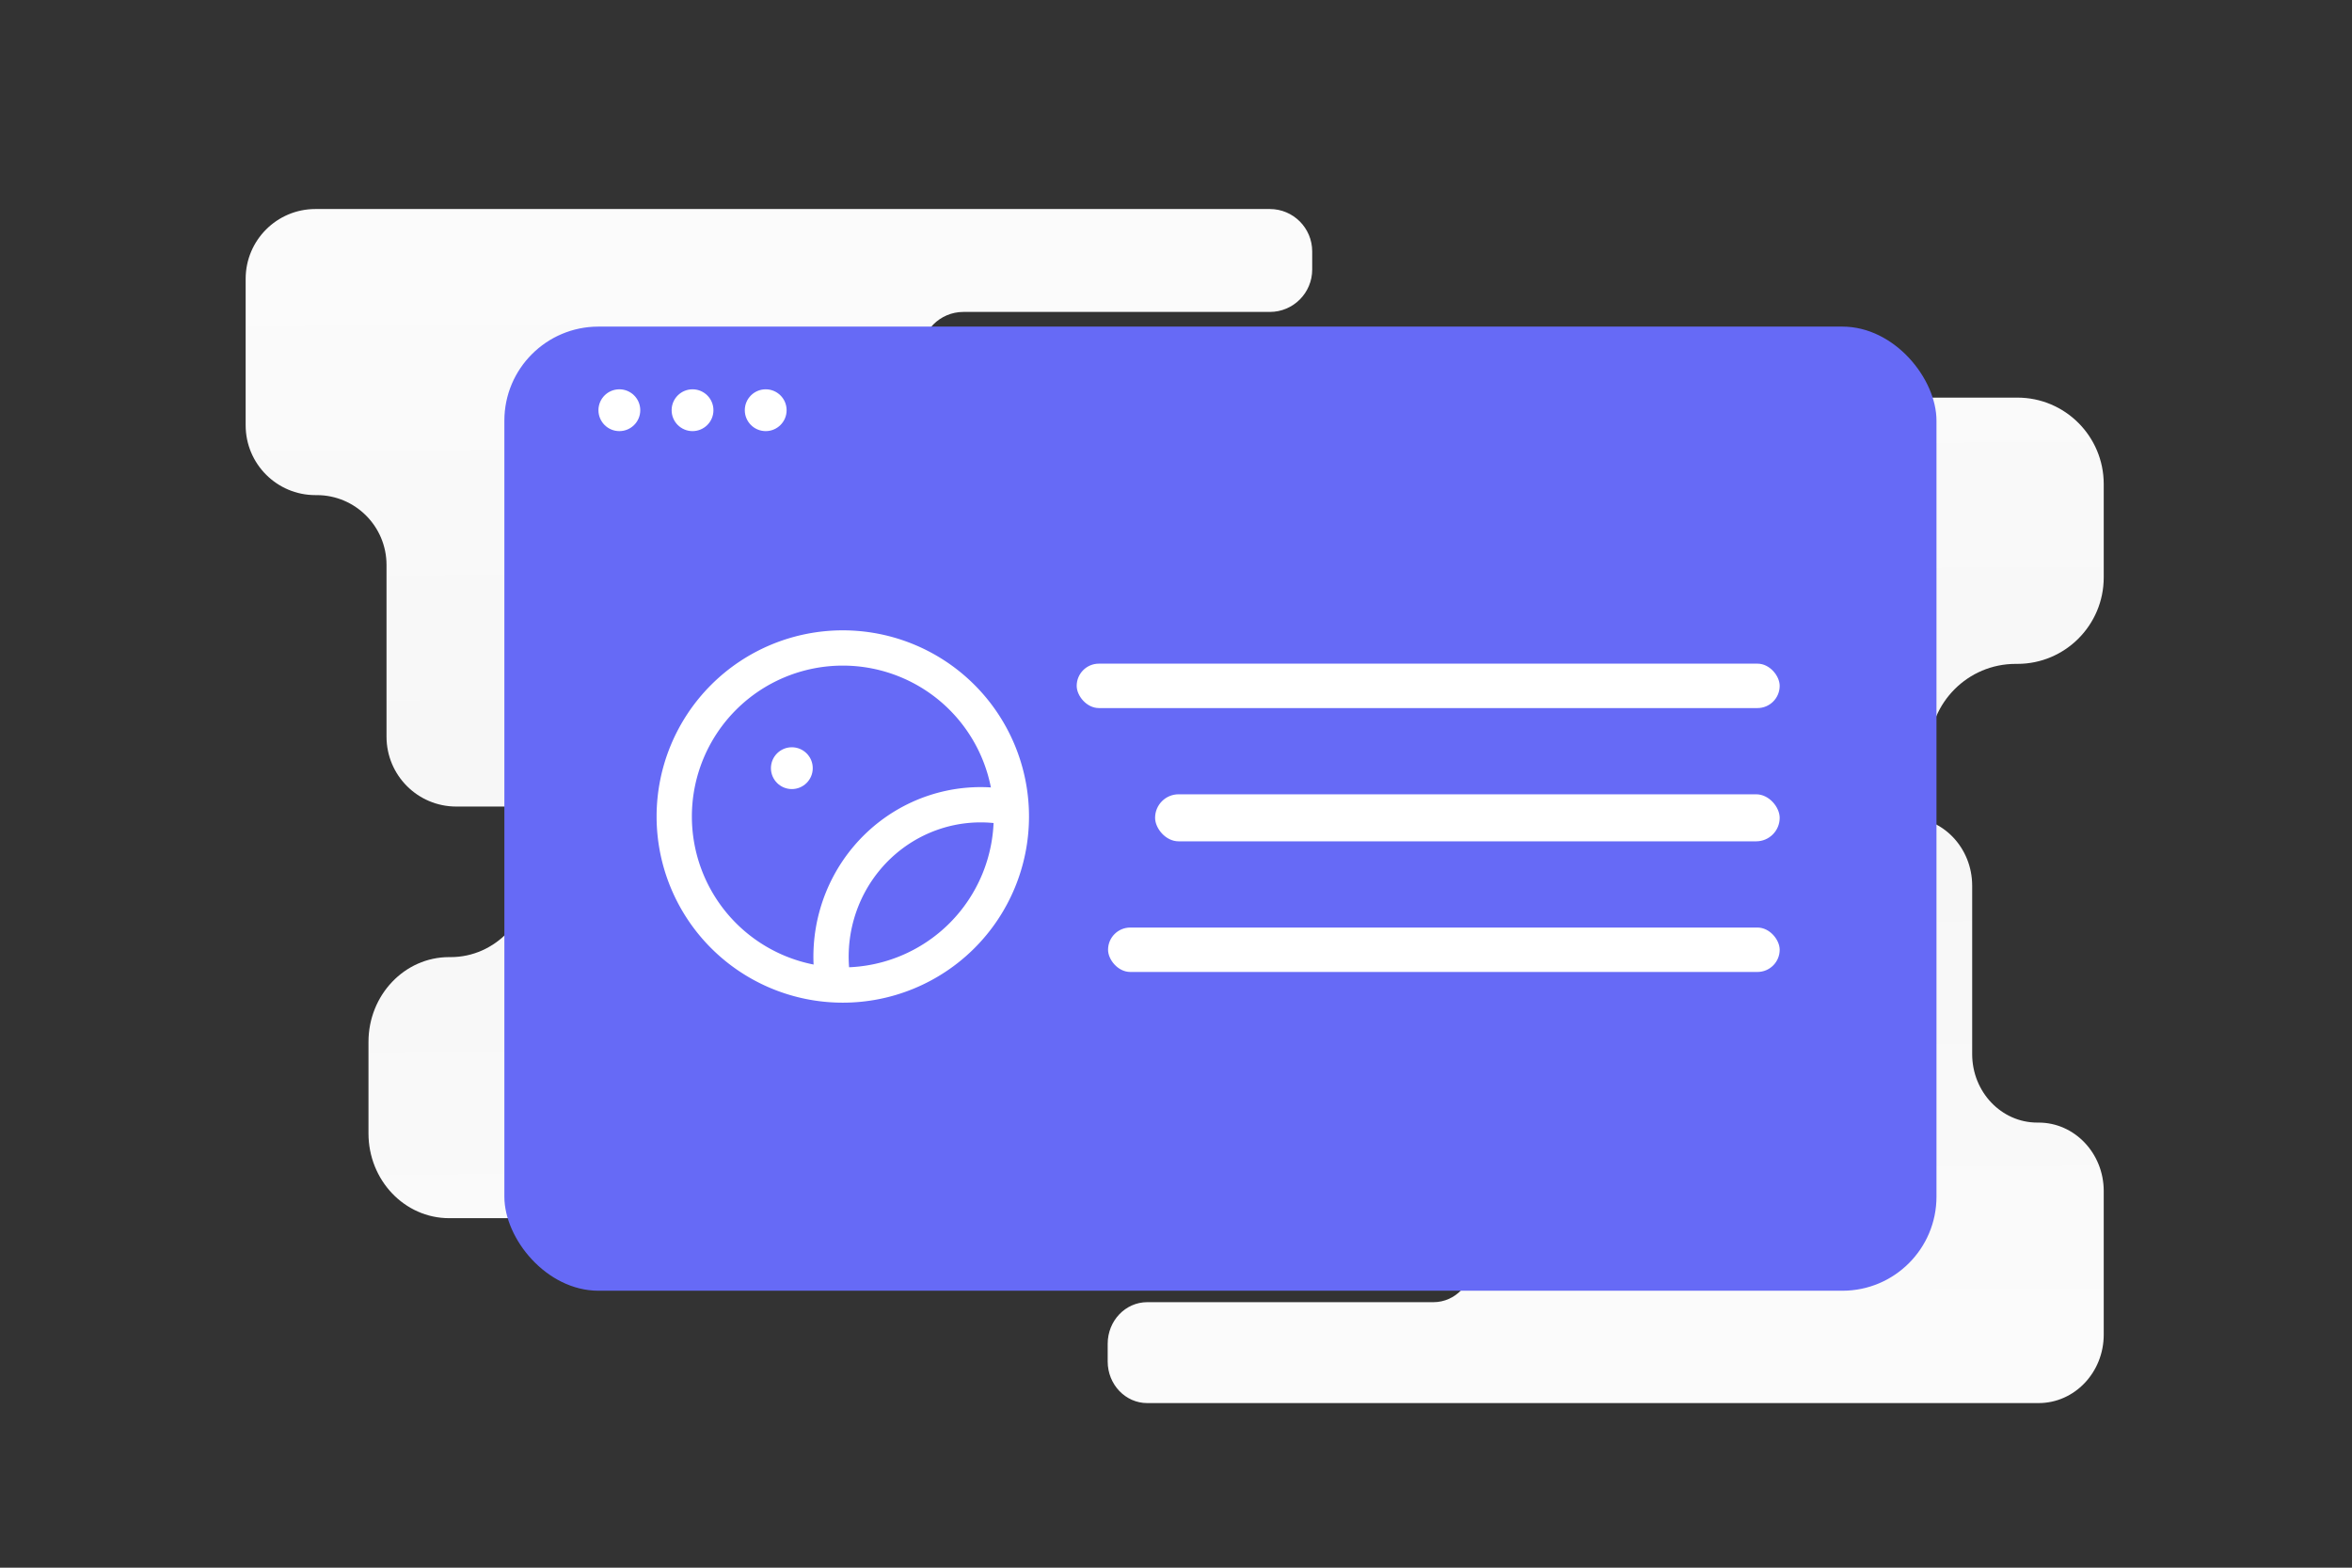 <?xml version="1.0" encoding="UTF-8"?> <svg xmlns="http://www.w3.org/2000/svg" width="900" height="600" viewBox="0 0 900 600" fill="none"><rect x="0" y="0" width="900" height="600" fill="#333333" stroke="none"/><path fill="transparent" d="M0 0h900v600H0z"></path><path fill-rule="evenodd" clip-rule="evenodd" d="M234.176 236h335.16c8.357 0 15.13 7.126 15.13 15.916v44.949c0 8.791 6.774 15.917 15.13 15.917h130.146c13.763 0 24.919 11.737 24.919 26.214v64.434c0 14.479 11.157 26.215 24.917 26.215h.503c13.763 0 24.919 11.735 24.919 26.213v54.929C805 525.264 793.844 537 780.081 537H438.989c-8.356 0-15.13-7.125-15.13-15.916V514.3c0-8.789 6.774-15.917 15.13-15.917h109.527c8.356 0 15.13-7.126 15.13-15.916v-.321c0-8.79-6.774-15.915-15.13-15.915H171.851c-17.038 0-30.851-14.532-30.851-32.456v-35.008c0-17.925 13.813-32.454 30.851-32.454h.623c17.038 0 30.851-14.531 30.851-32.454v-65.405c0-17.924 13.812-32.454 30.851-32.454z" fill="url(#a)"></path><path fill-rule="evenodd" clip-rule="evenodd" d="M705.229 387H346.345c-8.948 0-16.201-7.268-16.201-16.234v-45.844c0-8.966-7.253-16.235-16.2-16.235h-139.36c-14.736 0-26.682-11.97-26.682-26.736v-65.718c0-14.768-11.946-26.738-26.681-26.738h-.538C105.946 189.495 94 177.526 94 162.76v-56.025C94 91.97 105.946 80 120.683 80h365.235c8.947 0 16.201 7.267 16.201 16.234v6.919c0 8.964-7.254 16.233-16.201 16.233h-117.28c-8.947 0-16.201 7.269-16.201 16.234v.328c0 8.965 7.254 16.232 16.201 16.232h403.328c18.244 0 33.034 14.822 33.034 33.103v35.705c0 18.283-14.79 33.101-33.034 33.101h-.668c-18.244 0-33.034 14.821-33.034 33.102v66.708c0 18.281-14.791 33.101-33.035 33.101z" fill="url(#b)"></path><rect x="193" y="125" width="548" height="369" rx="36" fill="#666AF6"></rect><circle cx="237" cy="157" r="8" fill="#fff"></circle><circle cx="265" cy="157" r="8" fill="#fff"></circle><circle cx="293" cy="157" r="8" fill="#fff"></circle><circle cx="303" cy="294" r="8" fill="#fff"></circle><rect x="424" y="355" width="257" height="17" rx="8.5" fill="#fff"></rect><rect x="442" y="304" width="239" height="18" rx="9" fill="#fff"></rect><rect x="412" y="254" width="269" height="17" rx="8.5" fill="#fff"></rect><path d="M384 308.677a58.176 58.176 0 0 0-8.315-.676c-16.784-.12-32.776 7.239-43.75 20.133-10.973 12.894-15.822 30.025-13.267 46.866" stroke="#fff" stroke-width="13.5" stroke-linecap="round" stroke-linejoin="round"></path><path clip-rule="evenodd" d="M387 312.5v0a64.503 64.503 0 0 1-18.89 45.61A64.503 64.503 0 0 1 322.5 377v0a64.503 64.503 0 0 1-45.61-18.89A64.503 64.503 0 0 1 258 312.5v0a64.503 64.503 0 0 1 18.89-45.61A64.503 64.503 0 0 1 322.5 248v0a64.503 64.503 0 0 1 45.61 18.89A64.503 64.503 0 0 1 387 312.5z" stroke="#fff" stroke-width="13.5" stroke-linecap="round" stroke-linejoin="round"></path><defs><linearGradient id="a" x1="487.158" y1="705.758" x2="482.95" y2="-91.523" gradientUnits="userSpaceOnUse"><stop stop-color="#fff"></stop><stop offset="1" stop-color="#EEE"></stop></linearGradient><linearGradient id="b" x1="434.34" y1="-92.122" x2="438.428" y2="721.053" gradientUnits="userSpaceOnUse"><stop stop-color="#fff"></stop><stop offset="1" stop-color="#EEE"></stop></linearGradient></defs></svg> 